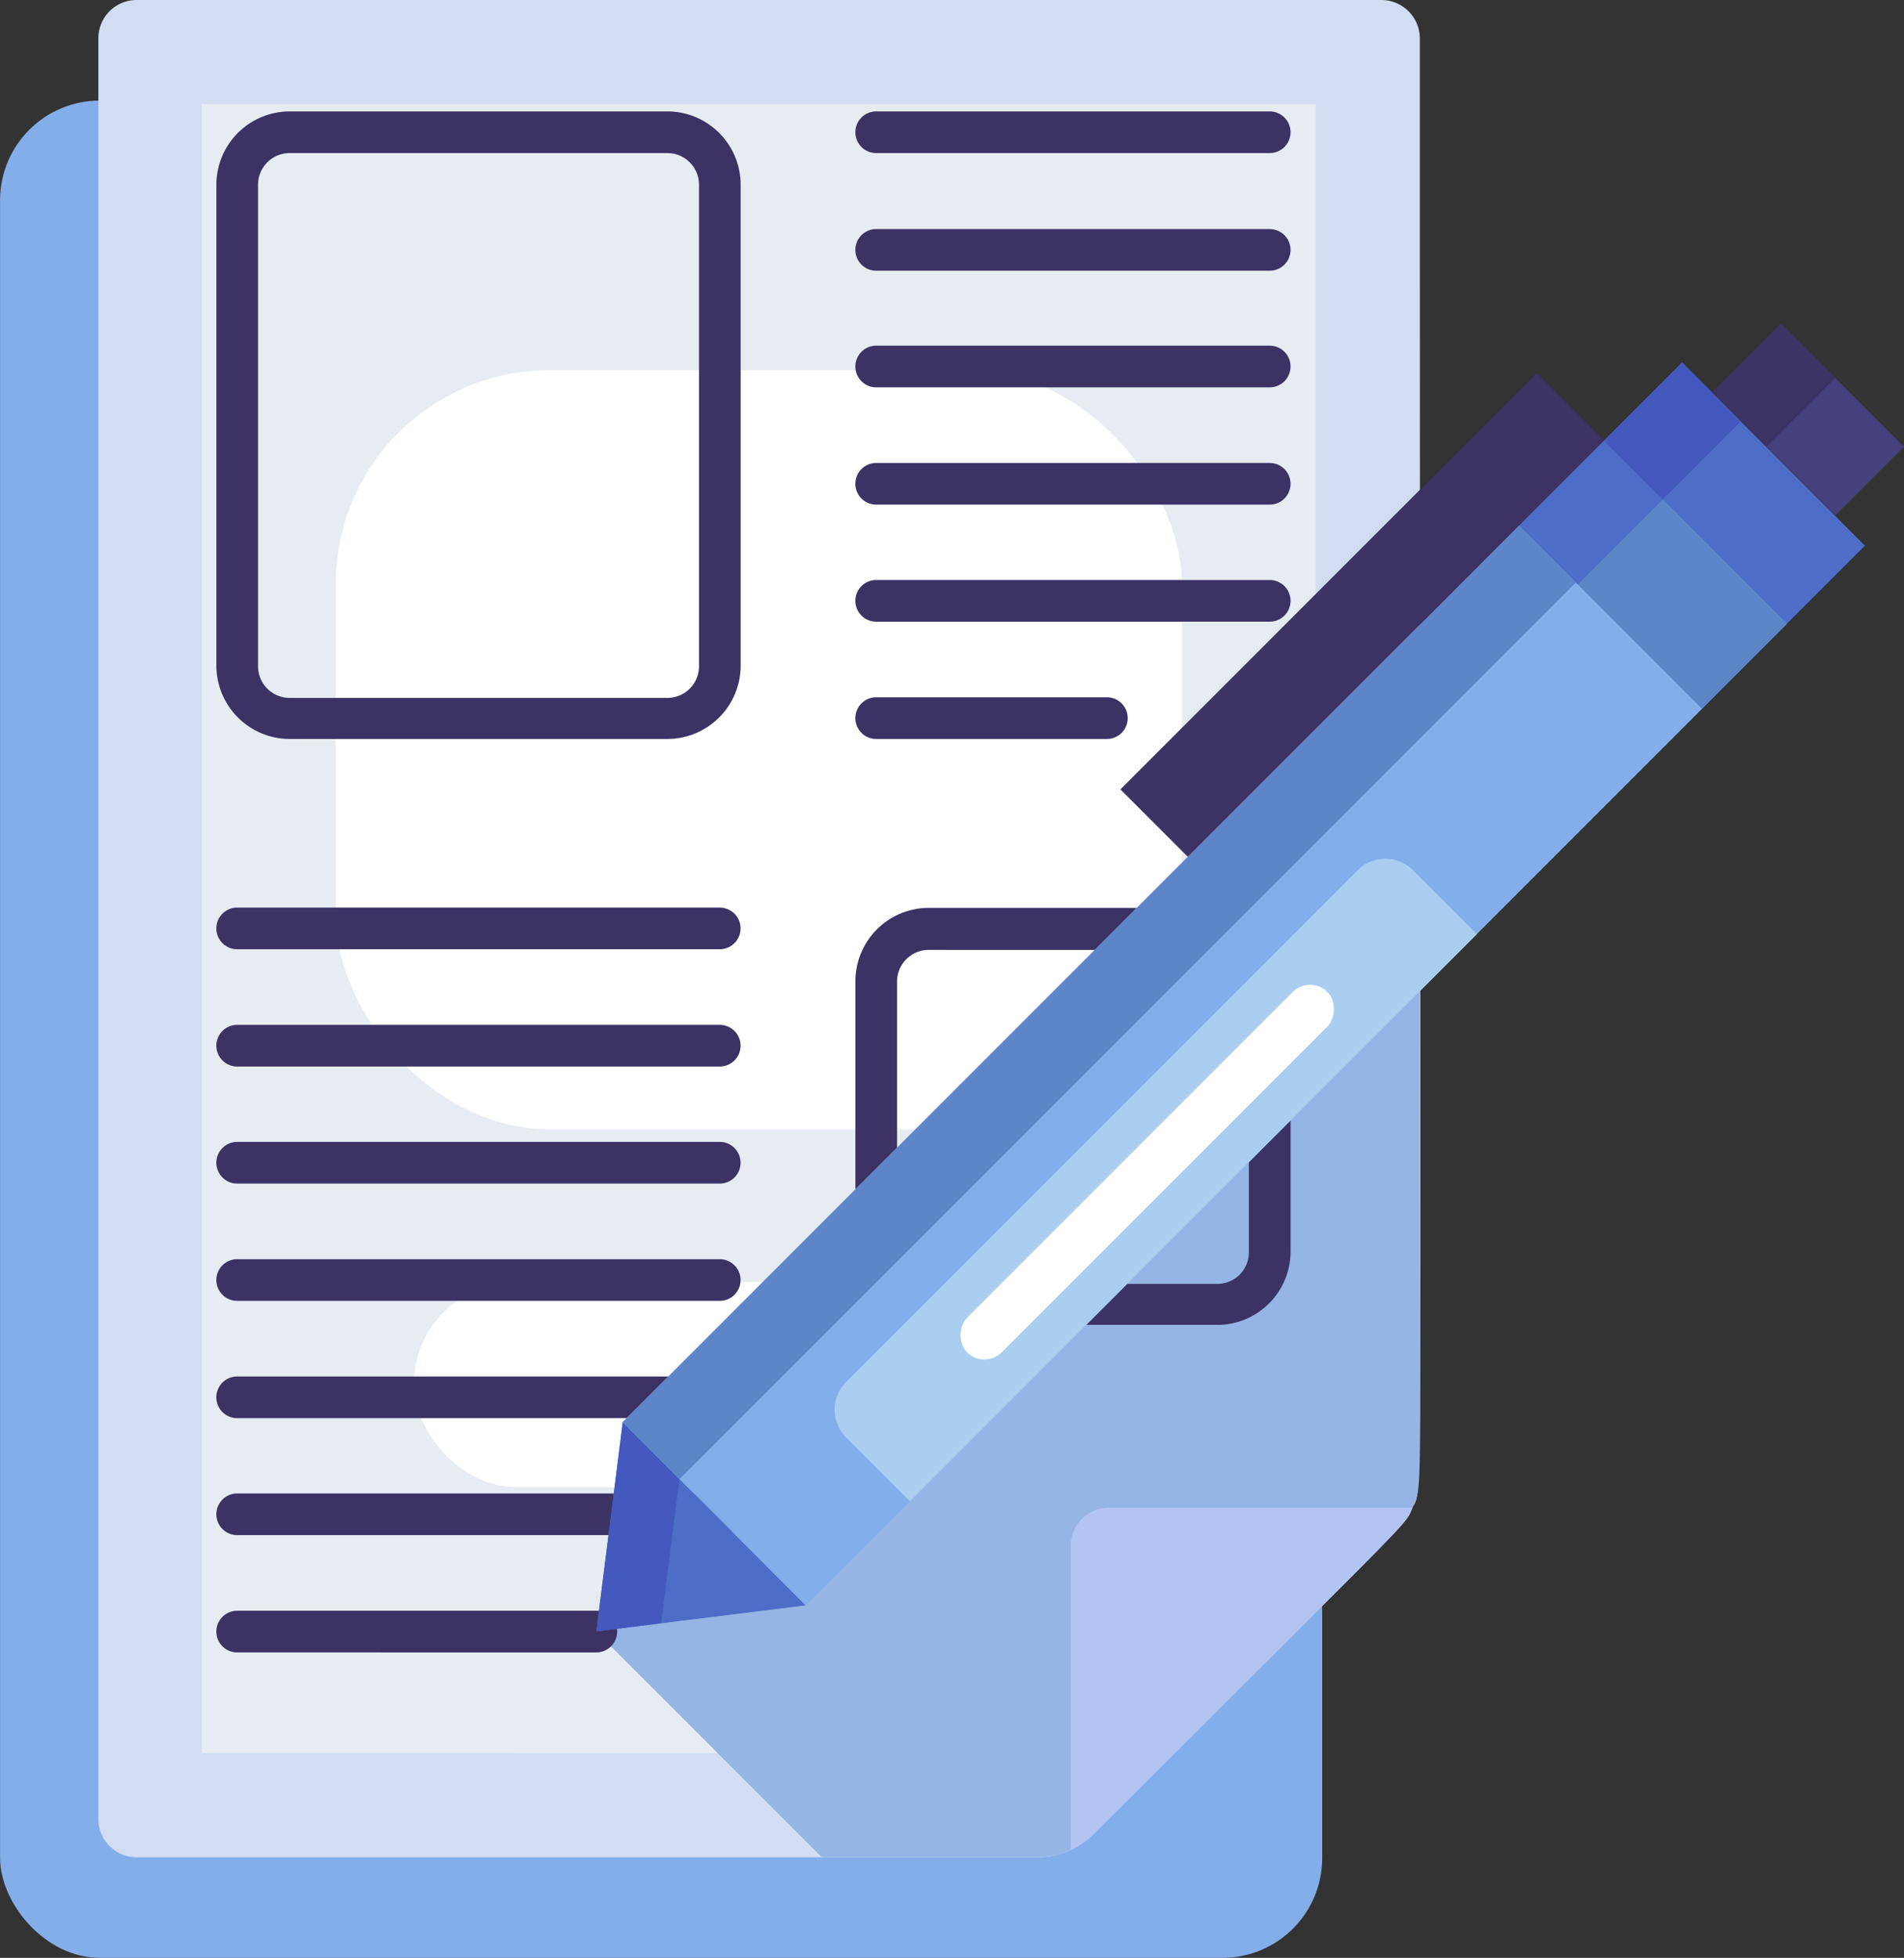 <svg xmlns="http://www.w3.org/2000/svg" width="31.131" height="32" viewBox="0 0 31.131 32"><rect x="0" y="0" width="31.131" height="32" fill="#333333" stroke="none"/><g transform="translate(-2.279 -1)"><rect width="21.617" height="30.356" rx="1.63" transform="translate(2.28 2.644)" fill="#84aeea"/><path d="M28.607,1.63c0,25.062.058,23.639-.123,24.014-.129.306.126,0-5.2,5.324a1.317,1.317,0,0,1-.929.388H7.616A.626.626,0,0,1,7,30.726V1.63A.626.626,0,0,1,7.616,1H27.977A.63.63,0,0,1,28.607,1.63Z" transform="translate(-3.113)" fill="#d2ddf2"/><path d="M11.97,32.951V6H30.183V28.237l-4.711,4.715Z" transform="translate(-6.391 -3.298)" fill="#e6ecf2"/><rect width="13.835" height="12.409" rx="3.5" transform="translate(7.768 7.049)" fill="#fff"/><rect width="11.282" height="3.353" rx="1.677" transform="translate(9.044 21.953)" fill="#fff"/><path d="M44.377,48.58c0,8.511.054,8.082-.123,8.446-.129.306.126,0-5.2,5.324a1.317,1.317,0,0,1-.929.388H34.6L30.91,59.051Z" transform="translate(-18.884 -31.383)" fill="#95b5e4"/><path d="M59.29,73.39c-.136.31.146-.024-5.205,5.324a1.246,1.246,0,0,1-.385.269V74.02a.626.626,0,0,1,.626-.63Z" transform="translate(-33.915 -47.747)" fill="#b3c4f3"/><path d="M20.9,27.708H13.01a.34.34,0,1,1,0-.681H20.9a.34.34,0,0,1,0,.681Zm0-1.917H13.01a.34.34,0,0,1,0-.681H20.9a.34.34,0,0,1,0,.681Zm0-1.917H13.01a.34.34,0,1,1,0-.681H20.9a.34.34,0,0,1,0,.681Zm0-1.913H13.01a.34.34,0,0,1,0-.681H20.9a.34.34,0,0,1,0,.681Zm0-1.917H13.01a.34.34,0,0,1,0-.681H20.9a.34.34,0,0,1,0,.681Zm0,9.576H13.01a.34.34,0,0,1,0-.681H20.9a.34.34,0,0,1,0,.681Zm-2.019,1.917H13.01a.34.34,0,1,1,0-.681h5.872a.34.34,0,0,1,0,.681ZM29.892,14.69H23.458a.34.34,0,0,1,0-.681h6.434a.34.34,0,0,1,0,.681Zm0-1.913H23.458a.34.34,0,0,1,0-.681h6.434a.34.34,0,0,1,0,.681Zm0-1.917H23.458a.34.34,0,0,1,0-.681h6.434a.34.34,0,1,1,0,.681Zm0-1.906H23.458a.34.34,0,0,1,0-.681h6.434a.34.34,0,1,1,0,.681Zm0-1.923H23.458a.34.34,0,0,1,0-.681h6.434a.34.34,0,1,1,0,.681ZM27.23,16.607H23.458a.34.34,0,0,1,0-.681H27.23a.34.34,0,0,1,0,.681Zm-7.183,0H13.865a1.2,1.2,0,0,1-1.195-1.185V7.545A1.2,1.2,0,0,1,13.865,6.35h6.182a1.2,1.2,0,0,1,1.195,1.195v7.877a1.2,1.2,0,0,1-1.195,1.185ZM13.865,7.031a.517.517,0,0,0-.514.514v7.877a.517.517,0,0,0,.514.514h6.182a.517.517,0,0,0,.514-.514V7.545a.517.517,0,0,0-.514-.514ZM29.038,26.183H24.313a1.2,1.2,0,0,1-1.195-1.195V20.563a1.2,1.2,0,0,1,1.195-1.195h4.725a1.2,1.2,0,0,1,1.195,1.195v4.426a1.2,1.2,0,0,1-1.195,1.195Zm-4.725-6.128a.517.517,0,0,0-.514.514V25a.517.517,0,0,0,.514.514h4.725A.517.517,0,0,0,29.552,25V20.57a.517.517,0,0,0-.514-.514Z" transform="translate(-6.853 -3.529)" fill="#3c3264"/><path d="M30.92,72.7l.432-3.425,2.992,3Z" transform="translate(-18.89 -45.036)" fill="#4d6dc7"/><path d="M30.92,72.7l.432-3.425.926.929-.3,2.363Z" transform="translate(-18.89 -45.036)" fill="#4359bd"/><rect width="3.775" height="4.231" transform="matrix(0.707, -0.707, 0.707, 0.707, 27.111, 9.596)" fill="#4d6dc7"/><rect width="20.722" height="4.231" transform="translate(12.462 24.244) rotate(-45)" fill="#84aeea"/><path d="M76.183,22.032l-.963-.96L77.892,18.4l.963.96Z" transform="translate(-48.109 -11.477)" fill="#4359bd"/><rect width="1.968" height="4.231" transform="translate(27.112 9.594) rotate(-45)" fill="#4d6dc7"/><rect width="1.968" height="2.873" transform="translate(28.077 10.553) rotate(-45)" fill="#5c86c7"/><rect width="20.722" height="4.231" transform="translate(12.462 24.244) rotate(-45)" fill="#84aeea"/><rect width="20.722" height="1.314" transform="translate(12.462 24.245) rotate(-45)" fill="#5c86c7"/><rect width="9.624" height="1.559" transform="translate(20.598 13.902) rotate(-45)" fill="#3c3264"/><rect width="2.843" height="1.593" transform="translate(31.399 6.289) rotate(45)" fill="#46417d"/><rect width="1.253" height="1.593" transform="translate(31.401 6.289) rotate(45)" fill="#3c3264"/><path d="M.643,0H2.118V13.11H.643A.643.643,0,0,1,0,12.466V.654A.643.643,0,0,1,.643,0Z" transform="translate(24.929 14.771) rotate(45)" fill="#aacef0"/><rect width="0.8" height="8.33" rx="0.4" transform="translate(23.699 16.93) rotate(45)" fill="#fff"/></g></svg>